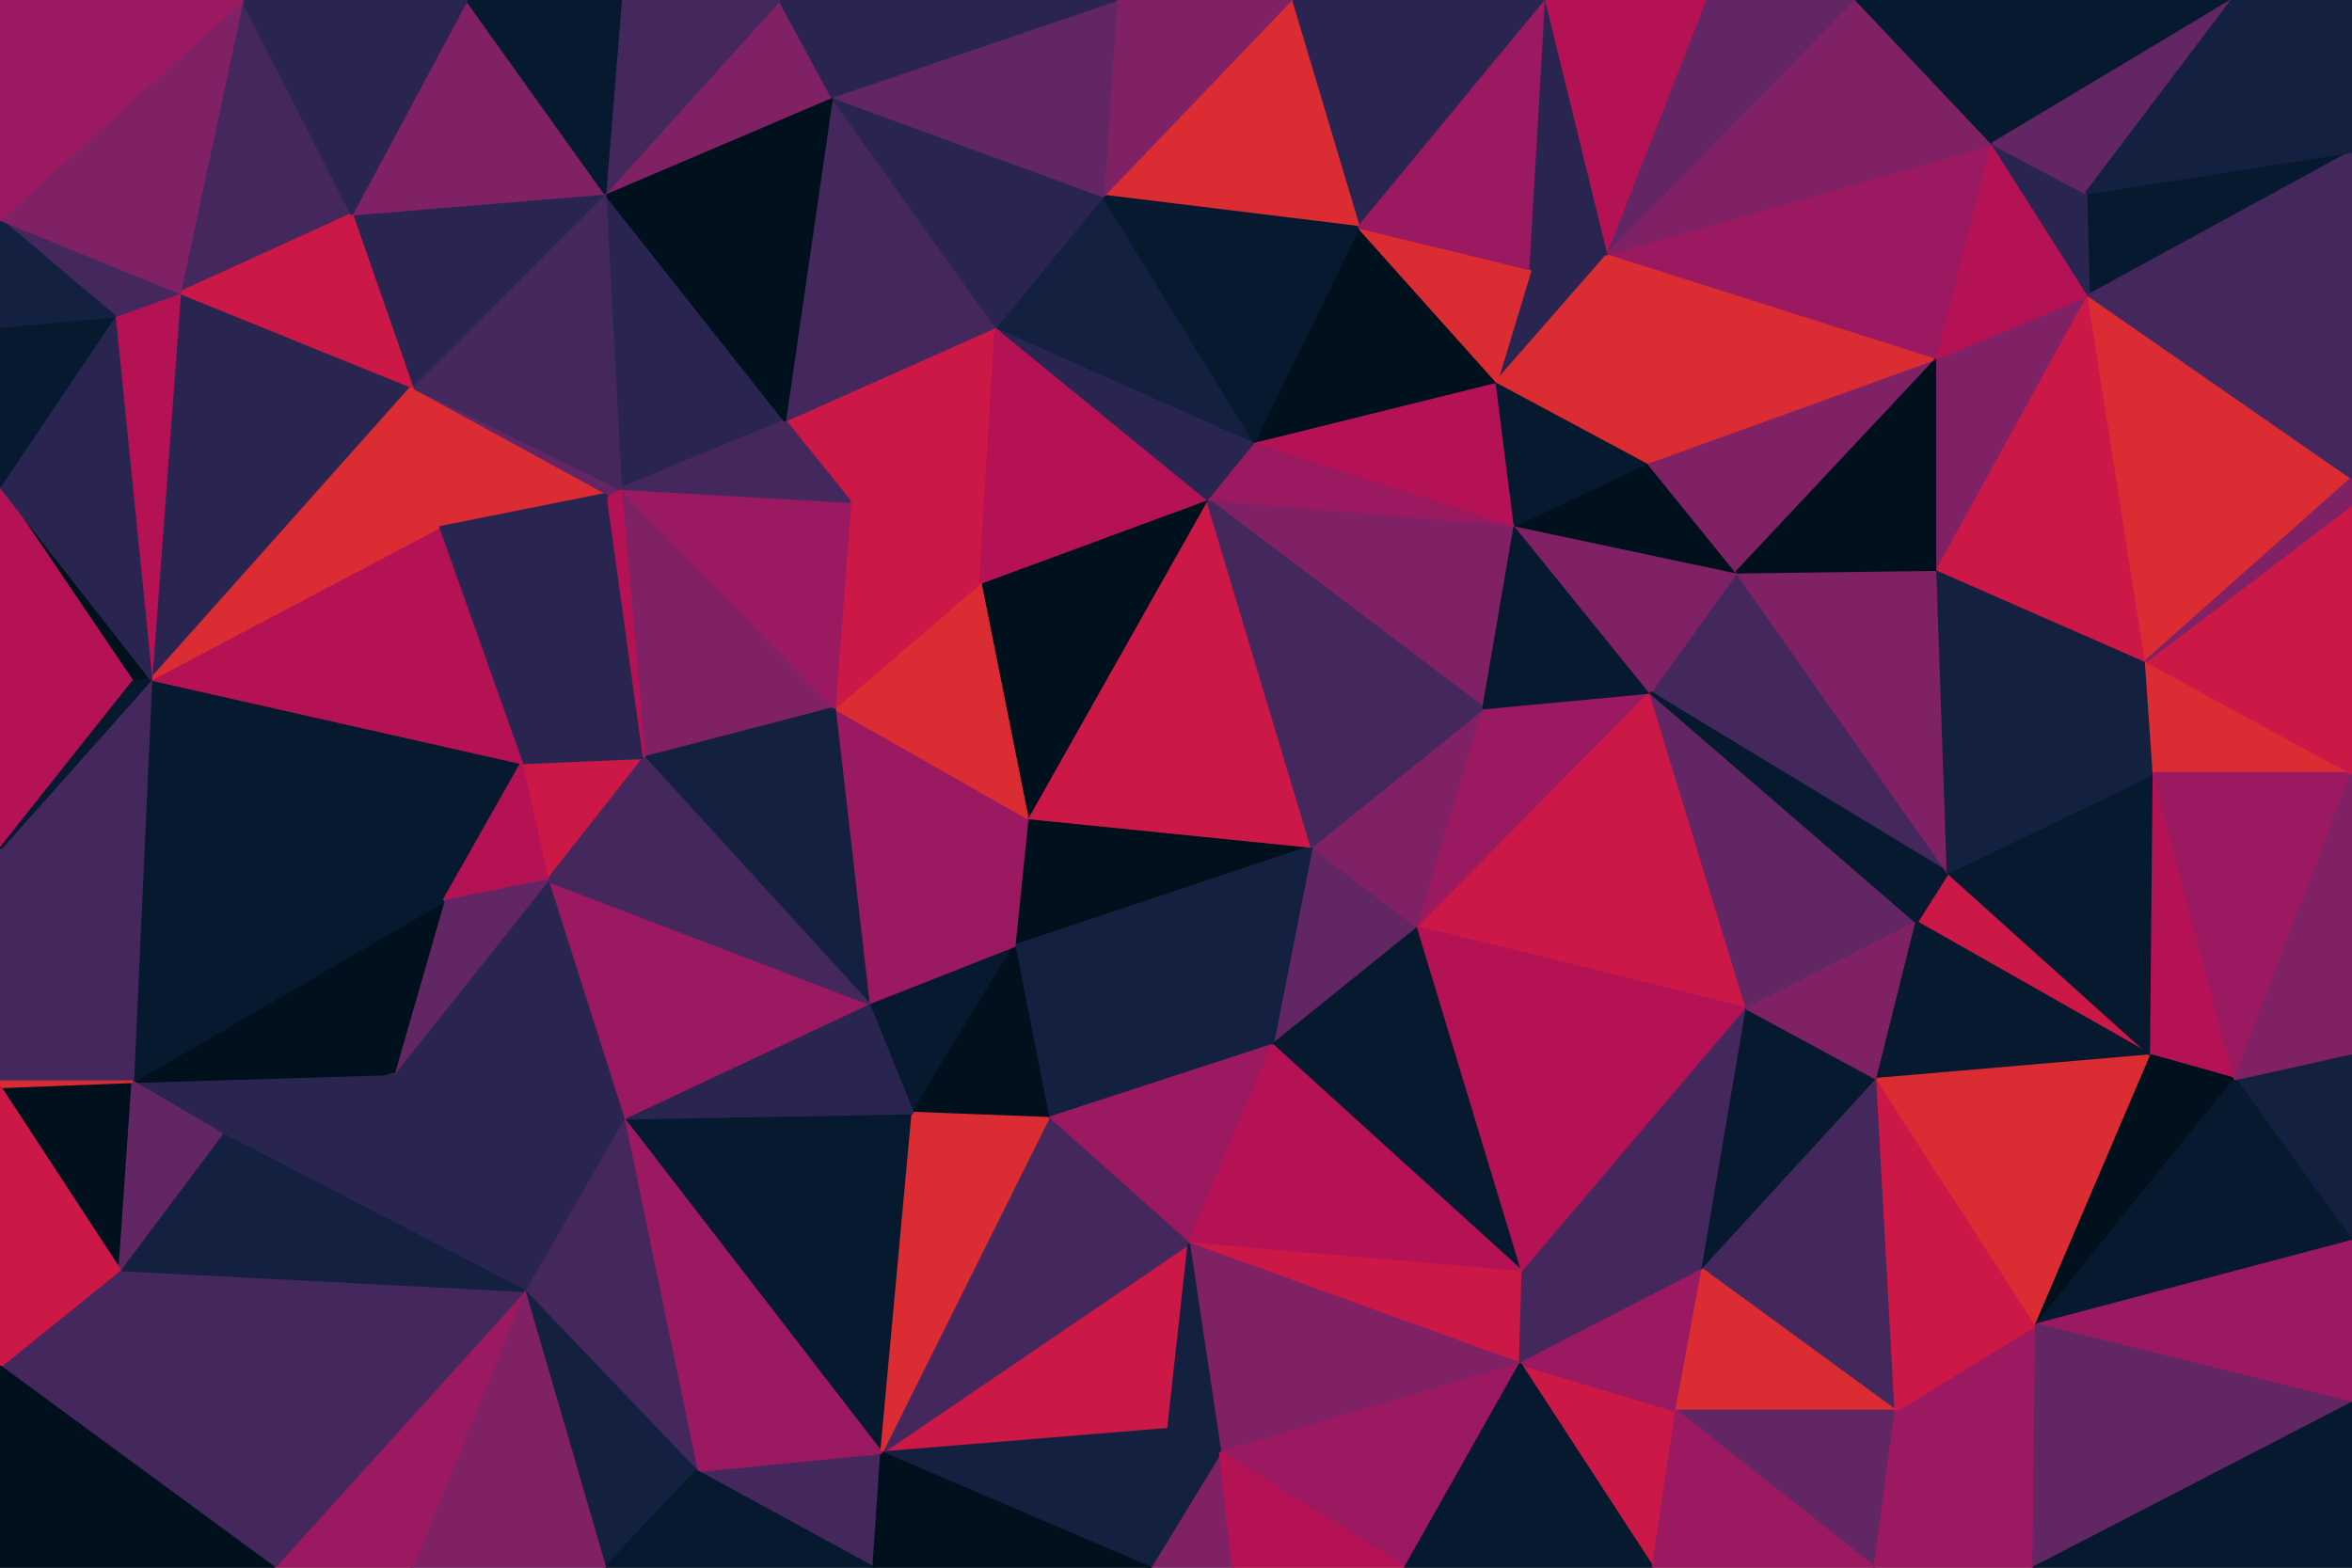 <svg id="visual" viewBox="0 0 900 600" width="900" height="600" xmlns="http://www.w3.org/2000/svg" xmlns:xlink="http://www.w3.org/1999/xlink" version="1.1"><g stroke-width="1" stroke-linejoin="bevel"><path d="M501.9 324L486.9 400L542.7 355Z" fill="#612663" stroke="#612663"></path><path d="M542.7 355L567.7 271L501.9 324Z" fill="#7f2164" stroke="#7f2164"></path><path d="M393.1 313L388.1 362L501.9 324Z" fill="#00101c" stroke="#00101c"></path><path d="M501.9 324L388.1 362L486.9 400Z" fill="#142040" stroke="#142040"></path><path d="M388.1 362L401.1 428L486.9 400Z" fill="#142040" stroke="#142040"></path><path d="M461.9 191L393.1 313L501.9 324Z" fill="#cb1847" stroke="#cb1847"></path><path d="M401.1 428L454.9 476L486.9 400Z" fill="#9b1960" stroke="#9b1960"></path><path d="M486.9 400L582.7 487L542.7 355Z" fill="#06192e" stroke="#06192e"></path><path d="M454.9 476L582.7 487L486.9 400Z" fill="#b51256" stroke="#b51256"></path><path d="M542.7 355L631.5 265L567.7 271Z" fill="#9b1960" stroke="#9b1960"></path><path d="M668.5 386L631.5 265L542.7 355Z" fill="#cb1847" stroke="#cb1847"></path><path d="M582.7 487L668.5 386L542.7 355Z" fill="#b51256" stroke="#b51256"></path><path d="M332.3 384L349.3 426L388.1 362Z" fill="#06192e" stroke="#06192e"></path><path d="M388.1 362L349.3 426L401.1 428Z" fill="#00101c" stroke="#00101c"></path><path d="M337.3 556L447.1 547L454.9 476Z" fill="#cb1847" stroke="#cb1847"></path><path d="M393.1 313L332.3 384L388.1 362Z" fill="#9b1960" stroke="#9b1960"></path><path d="M454.9 476L581.7 522L582.7 487Z" fill="#cb1847" stroke="#cb1847"></path><path d="M582.7 487L651.5 486L668.5 386Z" fill="#44275c" stroke="#44275c"></path><path d="M579.7 201L461.9 191L567.7 271Z" fill="#7f2164" stroke="#7f2164"></path><path d="M567.7 271L461.9 191L501.9 324Z" fill="#44275c" stroke="#44275c"></path><path d="M393.1 313L319.3 271L332.3 384Z" fill="#9b1960" stroke="#9b1960"></path><path d="M631.5 265L579.7 201L567.7 271Z" fill="#06192e" stroke="#06192e"></path><path d="M461.9 191L375.1 223L393.1 313Z" fill="#00101c" stroke="#00101c"></path><path d="M581.7 522L651.5 486L582.7 487Z" fill="#44275c" stroke="#44275c"></path><path d="M337.3 556L454.9 476L401.1 428Z" fill="#44275c" stroke="#44275c"></path><path d="M454.9 476L466.9 556L581.7 522Z" fill="#7f2164" stroke="#7f2164"></path><path d="M447.1 547L466.9 556L454.9 476Z" fill="#142040" stroke="#142040"></path><path d="M579.7 201L479.9 169L461.9 191Z" fill="#9b1960" stroke="#9b1960"></path><path d="M381.1 125L325.3 192L375.1 223Z" fill="#cb1847" stroke="#cb1847"></path><path d="M375.1 223L319.3 271L393.1 313Z" fill="#db2c33" stroke="#db2c33"></path><path d="M745.4 334L664.5 219L631.5 265Z" fill="#44275c" stroke="#44275c"></path><path d="M631.5 265L664.5 219L579.7 201Z" fill="#7f2164" stroke="#7f2164"></path><path d="M579.7 201L572.7 146L479.9 169Z" fill="#b51256" stroke="#b51256"></path><path d="M651.5 486L718.4 413L668.5 386Z" fill="#06192e" stroke="#06192e"></path><path d="M668.5 386L733.4 353L631.5 265Z" fill="#612663" stroke="#612663"></path><path d="M632.5 600L641.5 540L581.7 522Z" fill="#cb1847" stroke="#cb1847"></path><path d="M581.7 522L641.5 540L651.5 486Z" fill="#9b1960" stroke="#9b1960"></path><path d="M651.5 486L725.4 540L718.4 413Z" fill="#44275c" stroke="#44275c"></path><path d="M664.5 219L630.5 177L579.7 201Z" fill="#00101c" stroke="#00101c"></path><path d="M630.5 177L572.7 146L579.7 201Z" fill="#06192e" stroke="#06192e"></path><path d="M718.4 413L733.4 353L668.5 386Z" fill="#7f2164" stroke="#7f2164"></path><path d="M440.1 600L471.9 600L466.9 556Z" fill="#7f2164" stroke="#7f2164"></path><path d="M466.9 556L537.7 600L581.7 522Z" fill="#9b1960" stroke="#9b1960"></path><path d="M440.1 600L466.9 556L447.1 547Z" fill="#142040" stroke="#142040"></path><path d="M471.9 600L537.7 600L466.9 556Z" fill="#b51256" stroke="#b51256"></path><path d="M823.2 404L745.4 334L733.4 353Z" fill="#cb1847" stroke="#cb1847"></path><path d="M733.4 353L745.4 334L631.5 265Z" fill="#06192e" stroke="#06192e"></path><path d="M337.3 556L440.1 600L447.1 547Z" fill="#142040" stroke="#142040"></path><path d="M381.1 125L375.1 223L461.9 191Z" fill="#b51256" stroke="#b51256"></path><path d="M375.1 223L325.3 192L319.3 271Z" fill="#cb1847" stroke="#cb1847"></path><path d="M381.1 125L461.9 191L479.9 169Z" fill="#2a2550" stroke="#2a2550"></path><path d="M238.5 428L337.3 556L349.3 426Z" fill="#06192e" stroke="#06192e"></path><path d="M349.3 426L337.3 556L401.1 428Z" fill="#db2c33" stroke="#db2c33"></path><path d="M238.5 428L349.3 426L332.3 384Z" fill="#2a2550" stroke="#2a2550"></path><path d="M237.5 187L246.5 290L319.3 271Z" fill="#7f2164" stroke="#7f2164"></path><path d="M319.3 271L246.5 290L332.3 384Z" fill="#142040" stroke="#142040"></path><path d="M422.1 75L381.1 125L479.9 169Z" fill="#142040" stroke="#142040"></path><path d="M537.7 600L632.5 600L581.7 522Z" fill="#06192e" stroke="#06192e"></path><path d="M641.5 540L725.4 540L651.5 486Z" fill="#db2c33" stroke="#db2c33"></path><path d="M209.5 337L238.5 428L332.3 384Z" fill="#9b1960" stroke="#9b1960"></path><path d="M615.5 97L585.7 103L572.7 146Z" fill="#2a2550" stroke="#2a2550"></path><path d="M572.7 146L519.9 87L479.9 169Z" fill="#00101c" stroke="#00101c"></path><path d="M615.5 97L572.7 146L630.5 177Z" fill="#db2c33" stroke="#db2c33"></path><path d="M741.4 137L630.5 177L664.5 219Z" fill="#7f2164" stroke="#7f2164"></path><path d="M585.7 103L519.9 87L572.7 146Z" fill="#db2c33" stroke="#db2c33"></path><path d="M745.4 334L741.4 218L664.5 219Z" fill="#7f2164" stroke="#7f2164"></path><path d="M717.4 600L725.4 540L641.5 540Z" fill="#612663" stroke="#612663"></path><path d="M718.4 413L823.2 404L733.4 353Z" fill="#06192e" stroke="#06192e"></path><path d="M381.1 125L300.3 161L325.3 192Z" fill="#cb1847" stroke="#cb1847"></path><path d="M325.3 192L237.5 187L319.3 271Z" fill="#9b1960" stroke="#9b1960"></path><path d="M741.4 137L615.5 97L630.5 177Z" fill="#db2c33" stroke="#db2c33"></path><path d="M591.7 0L493.9 0L519.9 87Z" fill="#2a2550" stroke="#2a2550"></path><path d="M266.5 563L334.3 600L337.3 556Z" fill="#44275c" stroke="#44275c"></path><path d="M337.3 556L334.3 600L440.1 600Z" fill="#00101c" stroke="#00101c"></path><path d="M199.6 292L209.5 337L246.5 290Z" fill="#cb1847" stroke="#cb1847"></path><path d="M246.5 290L209.5 337L332.3 384Z" fill="#44275c" stroke="#44275c"></path><path d="M493.9 0L422.1 75L519.9 87Z" fill="#db2c33" stroke="#db2c33"></path><path d="M519.9 87L422.1 75L479.9 169Z" fill="#06192e" stroke="#06192e"></path><path d="M381.1 125L318.3 37L300.3 161Z" fill="#44275c" stroke="#44275c"></path><path d="M238.5 428L266.5 563L337.3 556Z" fill="#9b1960" stroke="#9b1960"></path><path d="M200.6 494L266.5 563L238.5 428Z" fill="#44275c" stroke="#44275c"></path><path d="M778.2 600L779.2 507L725.4 540Z" fill="#9b1960" stroke="#9b1960"></path><path d="M725.4 540L779.2 507L718.4 413Z" fill="#cb1847" stroke="#cb1847"></path><path d="M745.4 334L821.2 253L741.4 218Z" fill="#142040" stroke="#142040"></path><path d="M232.5 189L199.6 292L246.5 290Z" fill="#2a2550" stroke="#2a2550"></path><path d="M632.5 600L717.4 600L641.5 540Z" fill="#9b1960" stroke="#9b1960"></path><path d="M231.5 74L237.5 187L300.3 161Z" fill="#2a2550" stroke="#2a2550"></path><path d="M300.3 161L237.5 187L325.3 192Z" fill="#44275c" stroke="#44275c"></path><path d="M779.2 507L823.2 404L718.4 413Z" fill="#db2c33" stroke="#db2c33"></path><path d="M167.6 202L232.5 189L157.6 148Z" fill="#db2c33" stroke="#db2c33"></path><path d="M237.5 187L232.5 189L246.5 290Z" fill="#b51256" stroke="#b51256"></path><path d="M823.2 404L824.2 296L745.4 334Z" fill="#06192e" stroke="#06192e"></path><path d="M741.4 218L741.4 137L664.5 219Z" fill="#00101c" stroke="#00101c"></path><path d="M799.2 113L741.4 137L741.4 218Z" fill="#7f2164" stroke="#7f2164"></path><path d="M150.6 411L238.5 428L209.5 337Z" fill="#2a2550" stroke="#2a2550"></path><path d="M150.6 411L200.6 494L238.5 428Z" fill="#2a2550" stroke="#2a2550"></path><path d="M57.8 260L169.6 345L199.6 292Z" fill="#06192e" stroke="#06192e"></path><path d="M199.6 292L169.6 345L209.5 337Z" fill="#b51256" stroke="#b51256"></path><path d="M824.2 296L821.2 253L745.4 334Z" fill="#142040" stroke="#142040"></path><path d="M823.2 404L855.2 413L824.2 296Z" fill="#b51256" stroke="#b51256"></path><path d="M824.2 296L900 296L821.2 253Z" fill="#db2c33" stroke="#db2c33"></path><path d="M779.2 507L855.2 413L823.2 404Z" fill="#00101c" stroke="#00101c"></path><path d="M900 403L855.2 413L900 475Z" fill="#142040" stroke="#142040"></path><path d="M169.6 345L150.6 411L209.5 337Z" fill="#612663" stroke="#612663"></path><path d="M200.6 494L231.5 600L266.5 563Z" fill="#142040" stroke="#142040"></path><path d="M266.5 563L231.5 600L334.3 600Z" fill="#06192e" stroke="#06192e"></path><path d="M157.6 600L231.5 600L200.6 494Z" fill="#7f2164" stroke="#7f2164"></path><path d="M717.4 600L778.2 600L725.4 540Z" fill="#9b1960" stroke="#9b1960"></path><path d="M591.7 0L519.9 87L585.7 103Z" fill="#9b1960" stroke="#9b1960"></path><path d="M422.1 75L318.3 37L381.1 125Z" fill="#2a2550" stroke="#2a2550"></path><path d="M591.7 0L585.7 103L615.5 97Z" fill="#2a2550" stroke="#2a2550"></path><path d="M493.9 0L427.1 0L422.1 75Z" fill="#7f2164" stroke="#7f2164"></path><path d="M232.5 189L167.6 202L199.6 292Z" fill="#2a2550" stroke="#2a2550"></path><path d="M50.8 414L84.8 434L150.6 411Z" fill="#2a2550" stroke="#2a2550"></path><path d="M157.6 148L232.5 189L237.5 187Z" fill="#612663" stroke="#612663"></path><path d="M653.5 0L591.7 0L615.5 97Z" fill="#b51256" stroke="#b51256"></path><path d="M427.1 0L318.3 37L422.1 75Z" fill="#612663" stroke="#612663"></path><path d="M821.2 253L799.2 113L741.4 218Z" fill="#cb1847" stroke="#cb1847"></path><path d="M710.4 0L653.5 0L615.5 97Z" fill="#612663" stroke="#612663"></path><path d="M900 183L799.2 113L821.2 253Z" fill="#db2c33" stroke="#db2c33"></path><path d="M762.4 55L615.5 97L741.4 137Z" fill="#9b1960" stroke="#9b1960"></path><path d="M318.3 37L231.5 74L300.3 161Z" fill="#00101c" stroke="#00101c"></path><path d="M900 475L855.2 413L779.2 507Z" fill="#06192e" stroke="#06192e"></path><path d="M855.2 413L900 296L824.2 296Z" fill="#9b1960" stroke="#9b1960"></path><path d="M900 403L900 296L855.2 413Z" fill="#7f2164" stroke="#7f2164"></path><path d="M799.2 113L762.4 55L741.4 137Z" fill="#b51256" stroke="#b51256"></path><path d="M231.5 74L157.6 148L237.5 187Z" fill="#44275c" stroke="#44275c"></path><path d="M50.8 414L150.6 411L169.6 345Z" fill="#00101c" stroke="#00101c"></path><path d="M900 537L900 475L779.2 507Z" fill="#9b1960" stroke="#9b1960"></path><path d="M900 58L798.2 74L799.2 113Z" fill="#06192e" stroke="#06192e"></path><path d="M799.2 113L798.2 74L762.4 55Z" fill="#2a2550" stroke="#2a2550"></path><path d="M318.3 37L298.3 0L231.5 74Z" fill="#7f2164" stroke="#7f2164"></path><path d="M231.5 74L134.6 82L157.6 148Z" fill="#2a2550" stroke="#2a2550"></path><path d="M427.1 0L298.3 0L318.3 37Z" fill="#2a2550" stroke="#2a2550"></path><path d="M762.4 55L710.4 0L615.5 97Z" fill="#7f2164" stroke="#7f2164"></path><path d="M854.2 0L710.4 0L762.4 55Z" fill="#06192e" stroke="#06192e"></path><path d="M104.8 600L157.6 600L200.6 494Z" fill="#9b1960" stroke="#9b1960"></path><path d="M50.8 414L169.6 345L57.8 260Z" fill="#06192e" stroke="#06192e"></path><path d="M150.6 411L84.8 434L200.6 494Z" fill="#2a2550" stroke="#2a2550"></path><path d="M900 296L900 193L821.2 253Z" fill="#cb1847" stroke="#cb1847"></path><path d="M778.2 600L900 537L779.2 507Z" fill="#612663" stroke="#612663"></path><path d="M900 193L900 183L821.2 253Z" fill="#7f2164" stroke="#7f2164"></path><path d="M298.3 0L237.5 0L231.5 74Z" fill="#44275c" stroke="#44275c"></path><path d="M57.8 260L199.6 292L167.6 202Z" fill="#b51256" stroke="#b51256"></path><path d="M45.8 486L104.8 600L200.6 494Z" fill="#44275c" stroke="#44275c"></path><path d="M68.8 112L57.8 260L157.6 148Z" fill="#2a2550" stroke="#2a2550"></path><path d="M157.6 148L57.8 260L167.6 202Z" fill="#db2c33" stroke="#db2c33"></path><path d="M778.2 600L900 600L900 537Z" fill="#06192e" stroke="#06192e"></path><path d="M45.8 486L200.6 494L84.8 434Z" fill="#142040" stroke="#142040"></path><path d="M178.6 0L134.6 82L231.5 74Z" fill="#7f2164" stroke="#7f2164"></path><path d="M0 186L50.8 261L57.8 260Z" fill="#00101c" stroke="#00101c"></path><path d="M57.8 260L0 325L50.8 414Z" fill="#44275c" stroke="#44275c"></path><path d="M0 416L45.8 486L50.8 414Z" fill="#00101c" stroke="#00101c"></path><path d="M50.8 414L45.8 486L84.8 434Z" fill="#612663" stroke="#612663"></path><path d="M237.5 0L178.6 0L231.5 74Z" fill="#06192e" stroke="#06192e"></path><path d="M900 183L900 58L799.2 113Z" fill="#44275c" stroke="#44275c"></path><path d="M798.2 74L854.2 0L762.4 55Z" fill="#612663" stroke="#612663"></path><path d="M92.8 0L68.8 112L134.6 82Z" fill="#44275c" stroke="#44275c"></path><path d="M134.6 82L68.8 112L157.6 148Z" fill="#cb1847" stroke="#cb1847"></path><path d="M900 58L854.2 0L798.2 74Z" fill="#142040" stroke="#142040"></path><path d="M0 186L0 325L50.8 261Z" fill="#b51256" stroke="#b51256"></path><path d="M50.8 261L0 325L57.8 260Z" fill="#06192e" stroke="#06192e"></path><path d="M0 325L0 414L50.8 414Z" fill="#44275c" stroke="#44275c"></path><path d="M45.8 486L0 523L104.8 600Z" fill="#44275c" stroke="#44275c"></path><path d="M0 414L0 416L50.8 414Z" fill="#db2c33" stroke="#db2c33"></path><path d="M68.8 112L43.8 121L57.8 260Z" fill="#b51256" stroke="#b51256"></path><path d="M0 84L43.8 121L68.8 112Z" fill="#44275c" stroke="#44275c"></path><path d="M0 416L0 523L45.8 486Z" fill="#cb1847" stroke="#cb1847"></path><path d="M43.8 121L0 186L57.8 260Z" fill="#2a2550" stroke="#2a2550"></path><path d="M900 58L900 0L854.2 0Z" fill="#142040" stroke="#142040"></path><path d="M178.6 0L92.8 0L134.6 82Z" fill="#2a2550" stroke="#2a2550"></path><path d="M43.8 121L0 125L0 186Z" fill="#06192e" stroke="#06192e"></path><path d="M0 523L0 600L104.8 600Z" fill="#00101c" stroke="#00101c"></path><path d="M0 84L0 125L43.8 121Z" fill="#142040" stroke="#142040"></path><path d="M92.8 0L0 84L68.8 112Z" fill="#7f2164" stroke="#7f2164"></path><path d="M92.8 0L0 0L0 84Z" fill="#9b1960" stroke="#9b1960"></path></g></svg>